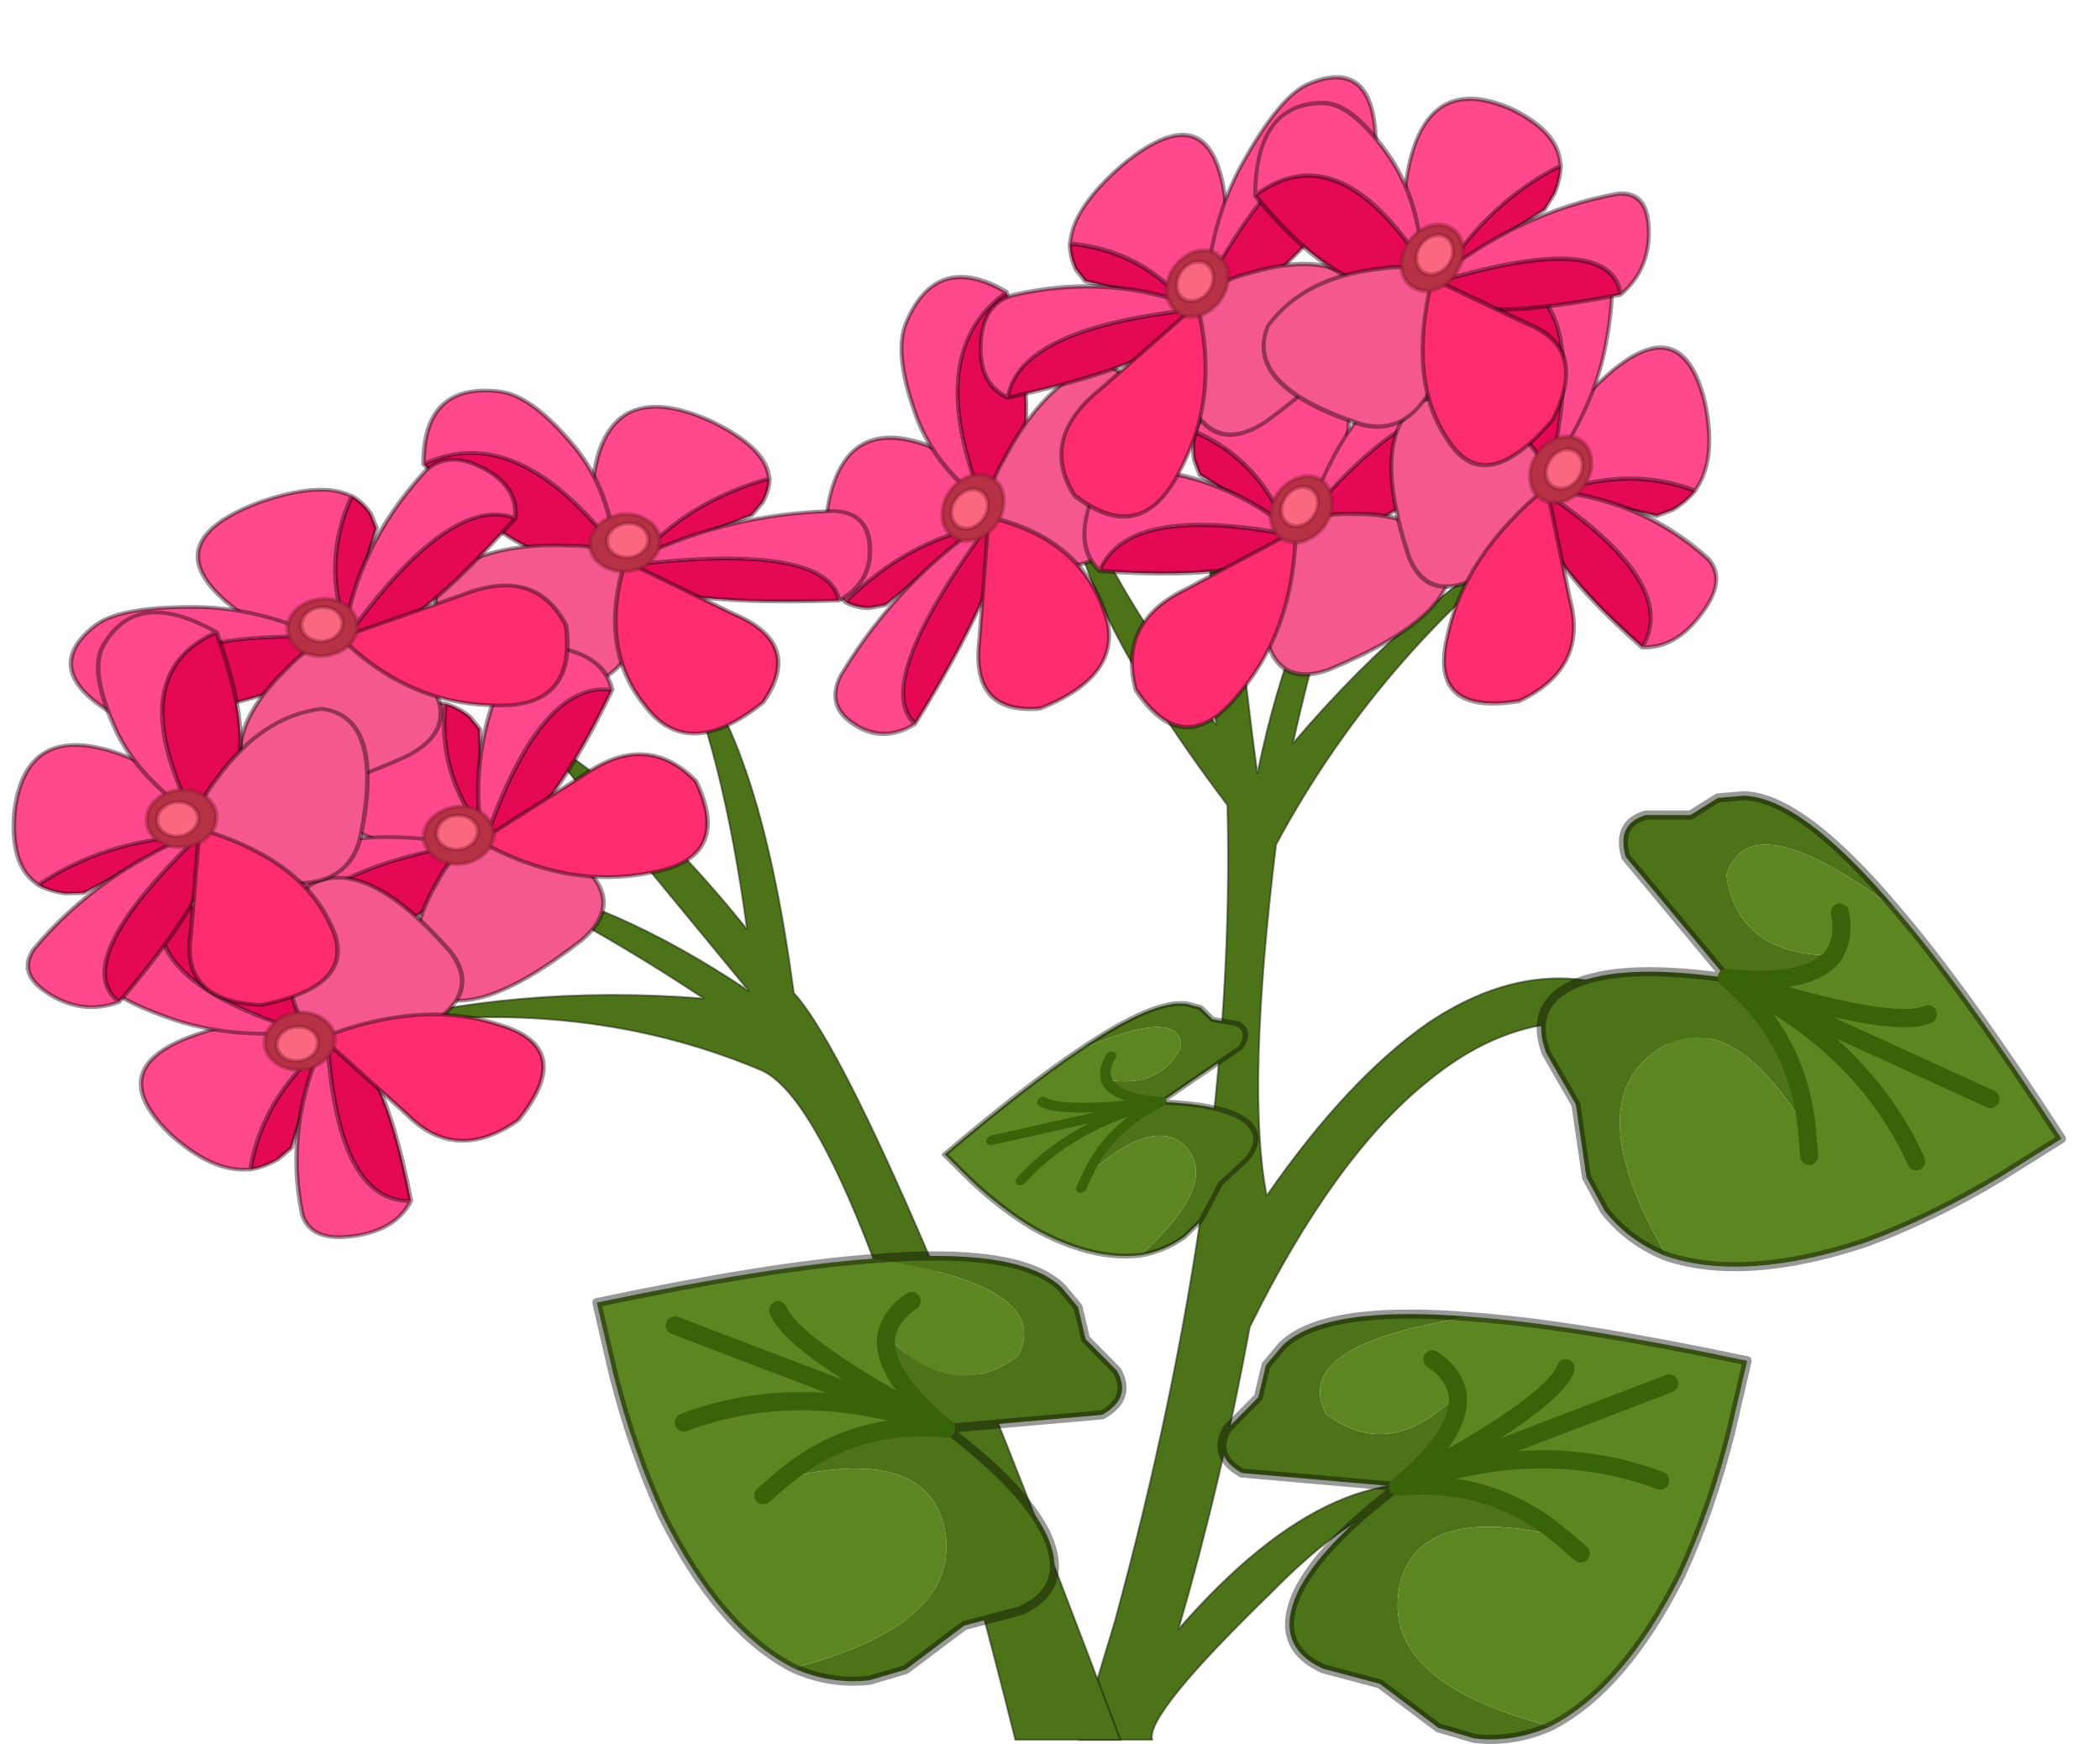 <?xml version="1.0" encoding="UTF-8" standalone="no"?>
<svg xmlns:xlink="http://www.w3.org/1999/xlink" height="46.45px" width="55.95px" xmlns="http://www.w3.org/2000/svg">
  <g transform="matrix(1.0, 0.0, 0.0, 1.0, 28.85, 45.75)">
    <use height="34.65" transform="matrix(1.0, 0.0, 0.0, 1.0, -0.35, -34.05)" width="19.1" xlink:href="#decoration244-shape0"/>
    <use height="14.35" transform="matrix(-0.565, -0.571, -0.565, 0.571, 27.119, -16.3)" width="17.8" xlink:href="#decoration244-sprite0"/>
    <use height="29.1" transform="matrix(1.0, 0.0, 0.0, 1.0, -19.65, -28.5)" width="20.65" xlink:href="#decoration244-shape2"/>
    <use height="14.35" transform="matrix(0.799, 0.0, 0.0, 0.808, -13.07, -12.421)" width="17.8" xlink:href="#decoration244-sprite0"/>
    <use height="14.35" transform="matrix(-0.799, 0.0, 0.0, 0.808, 17.82, -10.871)" width="17.8" xlink:href="#decoration244-sprite0"/>
    <use height="14.35" transform="matrix(0.423, -0.247, 0.204, 0.357, -4.094, -15.567)" width="17.8" xlink:href="#decoration244-sprite0"/>
    <use height="31.35" transform="matrix(-0.363, 0.051, -0.025, 0.387, 1.858, -39.166)" width="23.05" xlink:href="#decoration244-sprite1"/>
    <use height="31.35" transform="matrix(-0.11, -0.341, -0.347, 0.19, 12.819, -31.177)" width="23.05" xlink:href="#decoration244-sprite1"/>
    <use height="31.35" transform="matrix(-0.198, -0.279, -0.305, 0.273, 10.425, -39.299)" width="23.05" xlink:href="#decoration244-sprite1"/>
    <use height="31.35" transform="matrix(0.357, -0.15, 0.07, 0.361, 7.286, -37.332)" width="23.05" xlink:href="#decoration244-sprite1"/>
    <use height="31.35" transform="matrix(0.203, -0.361, 0.302, 0.149, 1.924, -36.968)" width="23.05" xlink:href="#decoration244-sprite1"/>
    <use height="31.35" transform="matrix(0.225, -0.292, 0.344, 0.172, -20.535, -30.582)" width="23.05" xlink:href="#decoration244-sprite1"/>
    <use height="31.35" transform="matrix(-0.237, -0.267, 0.336, -0.208, -19.265, -16.879)" width="23.05" xlink:href="#decoration244-sprite1"/>
    <use height="31.35" transform="matrix(-0.141, -0.312, 0.387, -0.131, -24.887, -23.134)" width="23.05" xlink:href="#decoration244-sprite1"/>
    <use height="31.35" transform="matrix(-0.307, 0.238, 0.274, 0.241, -21.645, -24.822)" width="23.05" xlink:href="#decoration244-sprite1"/>
    <use height="31.35" transform="matrix(-0.411, -0.003, -0.023, 0.339, -18.685, -29.45)" width="23.05" xlink:href="#decoration244-sprite1"/>
  </g>
  <defs>
    <g id="decoration244-shape0" transform="matrix(1.0, 0.0, 0.0, 1.0, 0.35, 34.05)">
      <path d="M5.6 -25.95 Q8.95 -29.9 13.0 -32.2 8.0 -28.55 5.15 -23.25 4.35 -16.7 4.9 -13.9 7.05 -17.0 9.2 -18.5 14.2 -21.85 18.75 -15.75 13.65 -20.6 9.2 -16.95 6.7 -14.95 4.45 -10.4 3.7 -6.3 2.55 -2.35 6.9 -7.35 10.6 -5.9 8.35 -6.7 5.05 -3.35 1.65 -0.05 1.85 0.6 L-0.1 0.6 0.85 -2.55 Q4.1 -14.45 3.85 -24.3 -0.5 -30.05 -0.35 -33.1 0.65 -30.25 3.55 -26.45 3.1 -31.05 3.85 -34.05 3.95 -30.35 4.65 -25.15 5.55 -29.55 7.45 -32.15 6.4 -29.55 5.6 -25.95" fill="#4c7317" fill-rule="evenodd" stroke="none"/>
      <path d="M5.6 -25.95 Q6.4 -29.55 7.45 -32.15 5.55 -29.55 4.65 -25.15 3.95 -30.35 3.85 -34.05 3.1 -31.05 3.55 -26.45 0.65 -30.25 -0.35 -33.1 -0.5 -30.05 3.85 -24.3 4.1 -14.45 0.85 -2.55 L-0.1 0.6 1.85 0.6 Q1.65 -0.05 5.05 -3.35 8.35 -6.7 10.6 -5.9 6.9 -7.35 2.55 -2.35 3.7 -6.3 4.45 -10.4 6.7 -14.95 9.2 -16.95 13.65 -20.6 18.75 -15.75 14.2 -21.85 9.2 -18.5 7.05 -17.0 4.9 -13.9 4.35 -16.7 5.15 -23.25 8.0 -28.55 13.0 -32.2 8.95 -29.9 5.6 -25.95 Z" fill="none" stroke="#000000" stroke-linecap="round" stroke-linejoin="round" stroke-opacity="0.4" stroke-width="0.05"/>
    </g>
    <g id="decoration244-sprite0" transform="matrix(1.0, 0.0, 0.0, 1.0, 0.15, 0.15)">
      <use height="14.35" transform="matrix(1.0, 0.0, 0.0, 1.0, -0.15, -0.15)" width="17.8" xlink:href="#decoration244-shape1"/>
    </g>
    <g id="decoration244-shape1" transform="matrix(1.0, 0.0, 0.0, 1.0, 0.15, 0.15)">
      <path d="M9.2 0.1 Q14.1 -0.3 15.5 1.05 L16.05 1.7 16.3 2.75 17.35 3.8 Q17.85 4.7 16.85 5.25 L11.65 5.7 Q9.5 3.95 9.65 2.65 11.9 4.9 14.05 3.3 15.25 1.0 9.2 0.1 M6.2 7.35 Q8.55 5.4 11.65 5.7 14.25 7.65 15.0 9.2 15.8 10.95 14.15 11.7 L12.25 12.2 10.3 13.65 9.1 14.0 Q7.8 14.15 6.55 13.6 12.4 12.1 11.55 8.8 10.8 6.25 6.2 7.35" fill="#4c7317" fill-rule="evenodd" stroke="none"/>
      <path d="M9.2 0.1 Q15.25 1.0 14.05 3.3 11.9 4.9 9.65 2.65 9.5 3.95 11.65 5.7 8.55 5.4 6.2 7.35 10.8 6.25 11.55 8.8 12.4 12.1 6.55 13.6 4.1 12.35 2.2 8.6 1.2 6.45 0.55 3.9 L0.0 1.55 Q5.75 0.35 9.2 0.1 M2.9 5.5 Q6.8 4.05 11.35 5.6 L11.65 5.7 11.35 5.6 Q6.8 4.05 2.9 5.5 M10.5 1.5 Q9.8 1.95 9.65 2.65 9.8 1.95 10.5 1.5 M6.05 1.8 Q6.5 3.0 11.65 5.7 6.5 3.0 6.05 1.8 M11.35 5.6 L2.6 2.3 11.35 5.6 M5.55 7.9 L6.2 7.35 5.55 7.9" fill="#5c8622" fill-rule="evenodd" stroke="none"/>
      <path d="M11.65 5.7 L16.85 5.25 Q17.85 4.7 17.35 3.8 L16.3 2.75 16.05 1.7 15.5 1.05 Q14.1 -0.3 9.2 0.1 5.75 0.35 0.0 1.55 L0.55 3.9 Q1.2 6.45 2.2 8.6 4.1 12.35 6.55 13.6 7.8 14.15 9.1 14.0 L10.3 13.65 12.25 12.2 14.15 11.7 Q15.8 10.95 15.0 9.2 14.25 7.65 11.65 5.7" fill="none" stroke="#000000" stroke-linecap="round" stroke-linejoin="round" stroke-opacity="0.4" stroke-width="0.3"/>
      <path d="M9.65 2.65 Q9.5 3.95 11.65 5.7 8.55 5.4 6.2 7.35 L5.55 7.9 M11.65 5.7 L11.35 5.6 Q6.8 4.05 2.9 5.5 M2.6 2.3 L11.35 5.6 M11.65 5.7 Q6.5 3.0 6.05 1.8 M9.65 2.65 Q9.8 1.95 10.5 1.5" fill="none" stroke="#396308" stroke-linecap="round" stroke-linejoin="round" stroke-width="0.6"/>
    </g>
    <g id="decoration244-shape2" transform="matrix(1.0, 0.0, 0.0, 1.0, 19.65, 28.5)">
      <path d="M-10.1 -19.15 Q-13.2 -21.2 -15.75 -22.35 -12.55 -21.8 -8.9 -19.35 L-14.5 -26.15 Q-11.85 -24.6 -8.95 -21.0 -9.6 -25.8 -10.85 -28.5 -8.65 -26.45 -7.7 -19.3 -5.6 -17.0 1.0 0.6 L-1.8 0.6 Q-6.0 -16.2 -8.6 -17.25 -13.6 -19.35 -19.65 -18.3 -15.15 -19.55 -10.1 -19.15" fill="#4c7317" fill-rule="evenodd" stroke="none"/>
      <path d="M-10.1 -19.15 Q-13.2 -21.2 -15.75 -22.35 -12.55 -21.8 -8.9 -19.35 L-14.5 -26.15 Q-11.85 -24.6 -8.95 -21.0 -9.6 -25.8 -10.85 -28.5 -8.65 -26.45 -7.7 -19.3 -5.6 -17.0 1.0 0.6 L-1.8 0.6 Q-6.0 -16.2 -8.6 -17.25 -13.6 -19.35 -19.65 -18.3 -15.15 -19.55 -10.1 -19.15 Z" fill="none" stroke="#000000" stroke-linecap="round" stroke-linejoin="round" stroke-opacity="0.4" stroke-width="0.05"/>
    </g>
    <g id="decoration244-sprite1" transform="matrix(1.0, 0.0, 0.0, 1.0, 0.15, 0.15)">
      <use height="31.35" transform="matrix(1.0, 0.0, 0.0, 1.0, -0.15, -0.15)" width="23.05" xlink:href="#decoration244-shape3"/>
    </g>
    <g id="decoration244-shape3" transform="matrix(1.0, 0.0, 0.0, 1.0, 0.15, 0.15)">
      <path d="M20.9 21.5 Q16.7 17.9 11.2 17.6 9.75 15.25 11.5 13.85 22.35 6.25 22.75 15.8 22.8 19.9 21.05 21.35 L20.9 21.5" fill="#ff498c" fill-rule="evenodd" stroke="none"/>
      <path d="M20.9 21.5 Q20.1 22.0 19.1 22.15 L17.9 22.1 11.2 17.6 Q16.7 17.9 20.9 21.5" fill="#e50955" fill-rule="evenodd" stroke="none"/>
      <path d="M11.2 17.6 L17.9 22.1 19.1 22.15 Q20.1 22.0 20.9 21.5 16.7 17.9 11.2 17.6 9.75 15.25 11.5 13.85 22.35 6.25 22.75 15.8 22.8 19.9 21.05 21.35 L20.9 21.5" fill="none" stroke="#000000" stroke-linecap="round" stroke-linejoin="round" stroke-opacity="0.4" stroke-width="0.3"/>
      <path d="M11.2 15.9 Q6.0 14.1 10.45 1.55 16.4 4.85 11.2 15.9" fill="#e50955" fill-rule="evenodd" stroke="none"/>
      <path d="M10.45 1.55 Q15.85 -2.0 17.75 2.7 18.5 4.6 16.75 8.8 15.2 12.7 11.2 15.9 16.4 4.85 10.45 1.55" fill="#ff498c" fill-rule="evenodd" stroke="none"/>
      <path d="M10.45 1.55 Q15.85 -2.0 17.75 2.7 18.5 4.6 16.75 8.8 15.2 12.7 11.2 15.9 6.0 14.1 10.45 1.55 16.4 4.85 11.2 15.9" fill="none" stroke="#000000" stroke-linecap="round" stroke-linejoin="round" stroke-opacity="0.4" stroke-width="0.3"/>
      <path d="M10.25 17.0 Q18.7 27.4 15.15 30.65 8.15 19.8 10.25 17.0" fill="#e50955" fill-rule="evenodd" stroke="none"/>
      <path d="M10.25 17.0 Q17.0 20.3 20.9 26.55 21.85 28.45 19.85 29.95 17.5 31.75 15.15 30.65 18.7 27.4 10.25 17.0" fill="#ff498c" fill-rule="evenodd" stroke="none"/>
      <path d="M15.15 30.65 Q17.5 31.75 19.85 29.95 21.85 28.45 20.9 26.55 17.0 20.3 10.25 17.0 18.7 27.4 15.15 30.65 8.15 19.8 10.25 17.0" fill="none" stroke="#000000" stroke-linecap="round" stroke-linejoin="round" stroke-opacity="0.4" stroke-width="0.3"/>
      <path d="M6.25 20.95 Q1.0 22.15 0.25 17.75 -0.9 8.1 3.3 7.5 7.15 8.1 9.8 13.05 11.15 15.3 10.7 16.85 9.05 20.15 6.25 20.95" fill="#f4588e" fill-rule="evenodd" stroke="none"/>
      <path d="M6.25 20.95 Q9.05 20.15 10.7 16.85 11.15 15.3 9.8 13.05 7.15 8.1 3.3 7.5 -0.9 8.1 0.25 17.75 1.0 22.15 6.25 20.95 Z" fill="none" stroke="#000000" stroke-linecap="round" stroke-linejoin="round" stroke-opacity="0.4" stroke-width="0.3"/>
      <path d="M10.7 17.0 L10.8 25.35 Q11.15 30.55 5.95 30.8 -0.55 29.2 1.85 24.3 4.1 19.25 10.7 17.0" fill="#ff2d6f" fill-rule="evenodd" stroke="none"/>
      <path d="M10.7 17.0 L10.8 25.35 Q11.15 30.55 5.95 30.8 -0.55 29.2 1.85 24.3 4.1 19.25 10.7 17.0 Z" fill="none" stroke="#000000" stroke-linecap="round" stroke-linejoin="round" stroke-opacity="0.4" stroke-width="0.3"/>
      <path d="M10.3 17.8 Q9.65 17.15 9.65 16.2 9.65 15.25 10.3 14.6 10.95 13.95 11.9 13.95 12.85 13.95 13.5 14.6 14.15 15.25 14.15 16.2 14.15 17.15 13.5 17.8 12.85 18.45 11.9 18.45 10.95 18.45 10.3 17.8" fill="#b63143" fill-rule="evenodd" stroke="none"/>
      <path d="M10.3 17.8 Q9.65 17.15 9.65 16.2 9.65 15.25 10.3 14.6 10.95 13.95 11.9 13.95 12.85 13.95 13.5 14.6 14.15 15.25 14.15 16.2 14.15 17.15 13.5 17.8 12.85 18.45 11.9 18.45 10.95 18.45 10.3 17.8 Z" fill="none" stroke="#861f32" stroke-linecap="round" stroke-linejoin="round" stroke-opacity="0.4" stroke-width="0.3"/>
      <path d="M11.2 17.2 Q10.8 16.8 10.8 16.25 10.8 15.7 11.2 15.3 11.6 14.9 12.15 14.9 12.7 14.9 13.1 15.3 13.5 15.7 13.5 16.25 13.5 16.8 13.1 17.2 12.7 17.6 12.15 17.6 11.6 17.6 11.2 17.2" fill="#fb677f" fill-rule="evenodd" stroke="none"/>
      <path d="M11.2 17.2 Q10.8 16.8 10.8 16.25 10.8 15.7 11.2 15.3 11.6 14.9 12.15 14.9 12.7 14.9 13.1 15.3 13.5 15.7 13.5 16.25 13.5 16.8 13.1 17.2 12.7 17.6 12.15 17.6 11.6 17.6 11.2 17.2 Z" fill="none" stroke="#861f32" stroke-linecap="round" stroke-linejoin="round" stroke-opacity="0.4" stroke-width="0.3"/>
    </g>
  </defs>
</svg>

